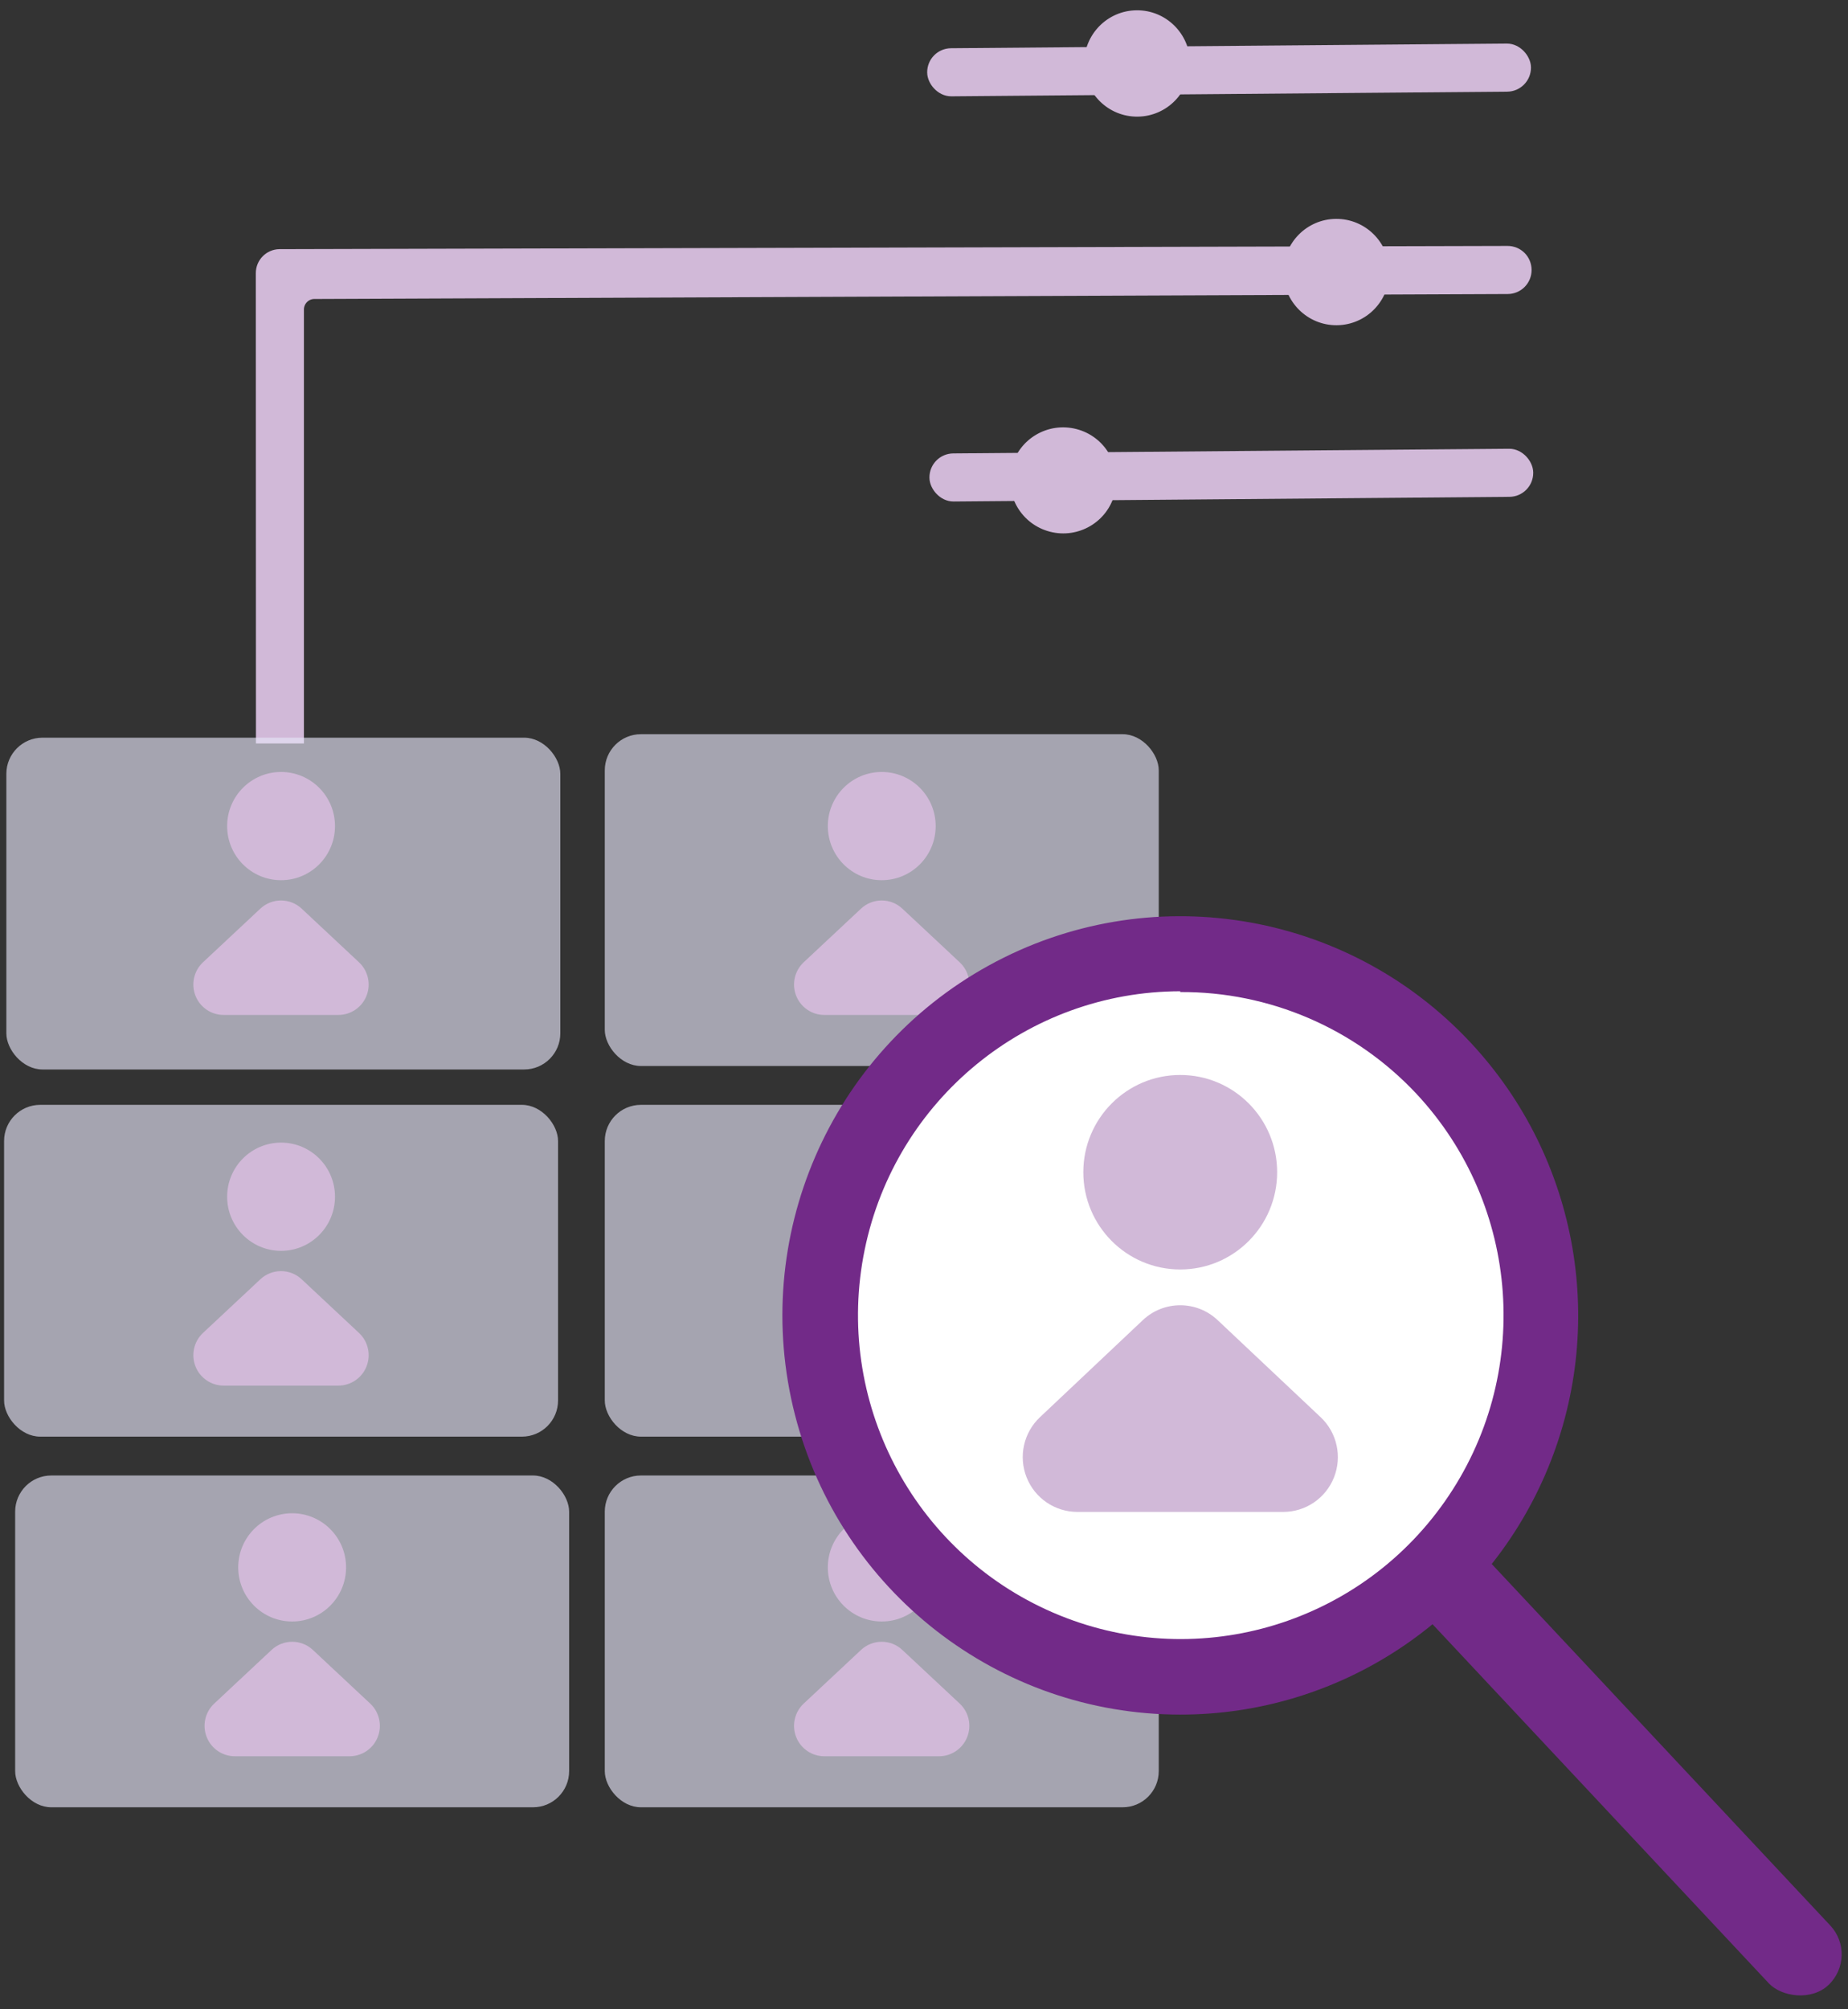 <svg xmlns="http://www.w3.org/2000/svg" width="138" height="150" viewBox="0 0 138 150">
  <rect x="0" y="0" width="138" height="150" fill="#333333" stroke="none"/>
  <g fill="none" transform="translate(-.064)">
    <ellipse cx="79.458" cy="35.862" fill="#D1B9D8" rx="3.957" ry="3.97" transform="rotate(-75.55 79.458 35.862)"/>
    <path fill="#D1B9D8" stroke="#D1B9D8" d="M22.259,23.12 L22.259,55 L19.677,55 L19.667,20.39 C19.667,19.685 20.231,19.111 20.933,19.1 L112.64,18.86 C112.983,18.857 113.313,18.992 113.556,19.234 C113.799,19.476 113.936,19.806 113.936,20.15 C113.939,20.494 113.804,20.825 113.563,21.069 C113.321,21.313 112.993,21.45 112.65,21.45 L23.495,21.82 C22.8,21.847 22.253,22.423 22.259,23.12 Z"/>
    <rect width="44.089" height="2.59" x="69.97" y="34.175" fill="#D1B9D8" stroke="#D1B9D8" rx="1.29" transform="rotate(-.48 92.014 35.47)"/>
    <rect width="44.089" height="2.59" x="69.801" y="3.927" fill="#D1B9D8" stroke="#D1B9D8" rx="1.29" transform="rotate(-.48 91.845 5.222)"/>
    <ellipse cx="99.859" cy="20.31" fill="#D1B9D8" rx="3.957" ry="3.97" transform="rotate(-.48 99.859 20.31)"/>
    <ellipse cx="84.978" cy="4.738" fill="#D1B9D8" rx="3.958" ry="3.97" transform="rotate(-.573 84.978 4.738)"/>
    <rect width="41.368" height="24.77" x=".538" y="55.07" fill="#E5E4F7" opacity=".64" rx="2.7"/>
    <ellipse cx="21.053" cy="61.67" fill="#D1B9D8" rx="4.027" ry="4.04"/>
    <path fill="#D1B9D8" d="M25.329,75.77 L16.776,75.77 C15.845,75.775 15.005,75.206 14.662,74.338 C14.318,73.469 14.54,72.478 15.221,71.84 L19.498,67.84 C20.369,67.018 21.727,67.018 22.598,67.84 L26.874,71.84 C27.554,72.476 27.777,73.465 27.436,74.333 C27.095,75.201 26.259,75.771 25.329,75.77 Z"/>
    <rect width="41.368" height="24.77" x=".369" y="82.48" fill="#E5E4F7" opacity=".64" rx="2.7"/>
    <ellipse cx="21.053" cy="89.34" fill="#D1B9D8" rx="4.027" ry="4.04"/>
    <path fill="#D1B9D8" d="M25.329,103.44 L16.776,103.44 C15.845,103.445 15.005,102.876 14.662,102.008 C14.318,101.139 14.54,100.148 15.221,99.51 L19.498,95.51 C20.369,94.688 21.727,94.688 22.598,95.51 L26.874,99.51 C27.554,100.146 27.777,101.135 27.436,102.003 C27.095,102.871 26.259,103.441 25.329,103.44 Z"/>
    <rect width="41.368" height="24.77" x="45.226" y="82.48" fill="#E5E4F7" opacity=".64" rx="2.7"/>
    <ellipse cx="65.909" cy="89.34" fill="#888EF1" rx="4.027" ry="4.04"/>
    <path fill="#888EF1" d="M70.186,103.44 L61.633,103.44 C60.701,103.445 59.862,102.876 59.518,102.008 C59.175,101.139 59.397,100.148 60.078,99.51 L64.354,95.51 C65.225,94.688 66.583,94.688 67.454,95.51 L71.731,99.51 C72.411,100.146 72.634,101.135 72.292,102.003 C71.951,102.871 71.116,103.441 70.186,103.44 Z"/>
    <rect width="41.368" height="24.77" x="45.226" y="110.15" fill="#E5E4F7" opacity=".64" rx="2.7"/>
    <ellipse cx="65.909" cy="117.01" fill="#D1B9D8" rx="4.027" ry="4.04"/>
    <path fill="#D1B9D8" d="M70.186,131.11 L61.633,131.11 C60.701,131.115 59.862,130.546 59.518,129.678 C59.175,128.809 59.397,127.818 60.078,127.18 L64.354,123.18 C65.225,122.358 66.583,122.358 67.454,123.18 L71.731,127.18 C72.411,127.816 72.634,128.805 72.292,129.673 C71.951,130.541 71.116,131.111 70.186,131.11 Z"/>
    <rect width="41.368" height="24.77" x="1.196" y="110.15" fill="#E5E4F7" opacity=".64" rx="2.7"/>
    <ellipse cx="21.88" cy="117.01" fill="#D1B9D8" rx="4.027" ry="4.04"/>
    <path fill="#D1B9D8" d="M26.156,131.11 L17.614,131.11 C16.682,131.115 15.843,130.546 15.499,129.678 C15.155,128.809 15.377,127.818 16.059,127.18 L20.335,123.18 C21.206,122.358 22.564,122.358 23.435,123.18 L27.711,127.18 C28.393,127.818 28.615,128.809 28.271,129.678 C27.928,130.546 27.088,131.115 26.156,131.11 Z"/>
    <rect width="41.368" height="24.77" x="45.226" y="54.81" fill="#E5E4F7" opacity=".64" rx="2.7"/>
    <ellipse cx="65.909" cy="61.67" fill="#D1B9D8" rx="4.027" ry="4.04"/>
    <path fill="#D1B9D8" d="M70.186,75.77 L61.633,75.77 C60.701,75.775 59.862,75.206 59.518,74.338 C59.175,73.469 59.397,72.478 60.078,71.84 L64.354,67.84 C65.225,67.018 66.583,67.018 67.454,67.84 L71.731,71.84 C72.411,72.476 72.634,73.465 72.292,74.333 C71.951,75.201 71.116,75.771 70.186,75.77 Z"/>
    <ellipse cx="88.198" cy="98.238" fill="#FFF" rx="25.967" ry="26.05" transform="rotate(-43.13 88.198 98.238)"/>
    <path fill="#722A88" d="M88.208,128 C74.641,128.005 62.795,118.788 59.424,105.605 C56.053,92.422 62.013,78.622 73.907,72.075 C85.801,65.527 100.605,67.896 109.879,77.83 C117.979,86.493 120.175,99.156 115.467,110.055 C110.76,120.953 100.048,128.005 88.208,128 Z M88.208,74 C76.785,74.015 66.941,82.072 64.634,93.296 C62.326,104.519 68.189,115.826 78.674,120.374 C89.16,124.922 101.387,121.462 107.957,112.087 C114.527,102.713 113.636,89.999 105.822,81.64 C101.248,76.766 94.86,74.02 88.188,74.06 L88.208,74 Z"/>
    <rect width="6.3" height="43.39" x="118.613" y="110.669" fill="#722A88" rx="3.15" transform="rotate(-43.13 121.763 132.364)"/>
    <ellipse cx="88.198" cy="87.51" fill="#D1B9D8" rx="7.237" ry="7.26"/>
    <path fill="#D1B9D8" d="M95.884,112.87 L80.513,112.87 C78.841,112.869 77.339,111.845 76.724,110.286 C76.108,108.727 76.504,106.949 77.722,105.8 L85.407,98.55 C86.976,97.072 89.42,97.072 90.989,98.55 L98.685,105.8 C99.904,106.95 100.299,108.731 99.681,110.291 C99.063,111.851 97.557,112.874 95.884,112.87 Z"/>
  </g>
</svg>
